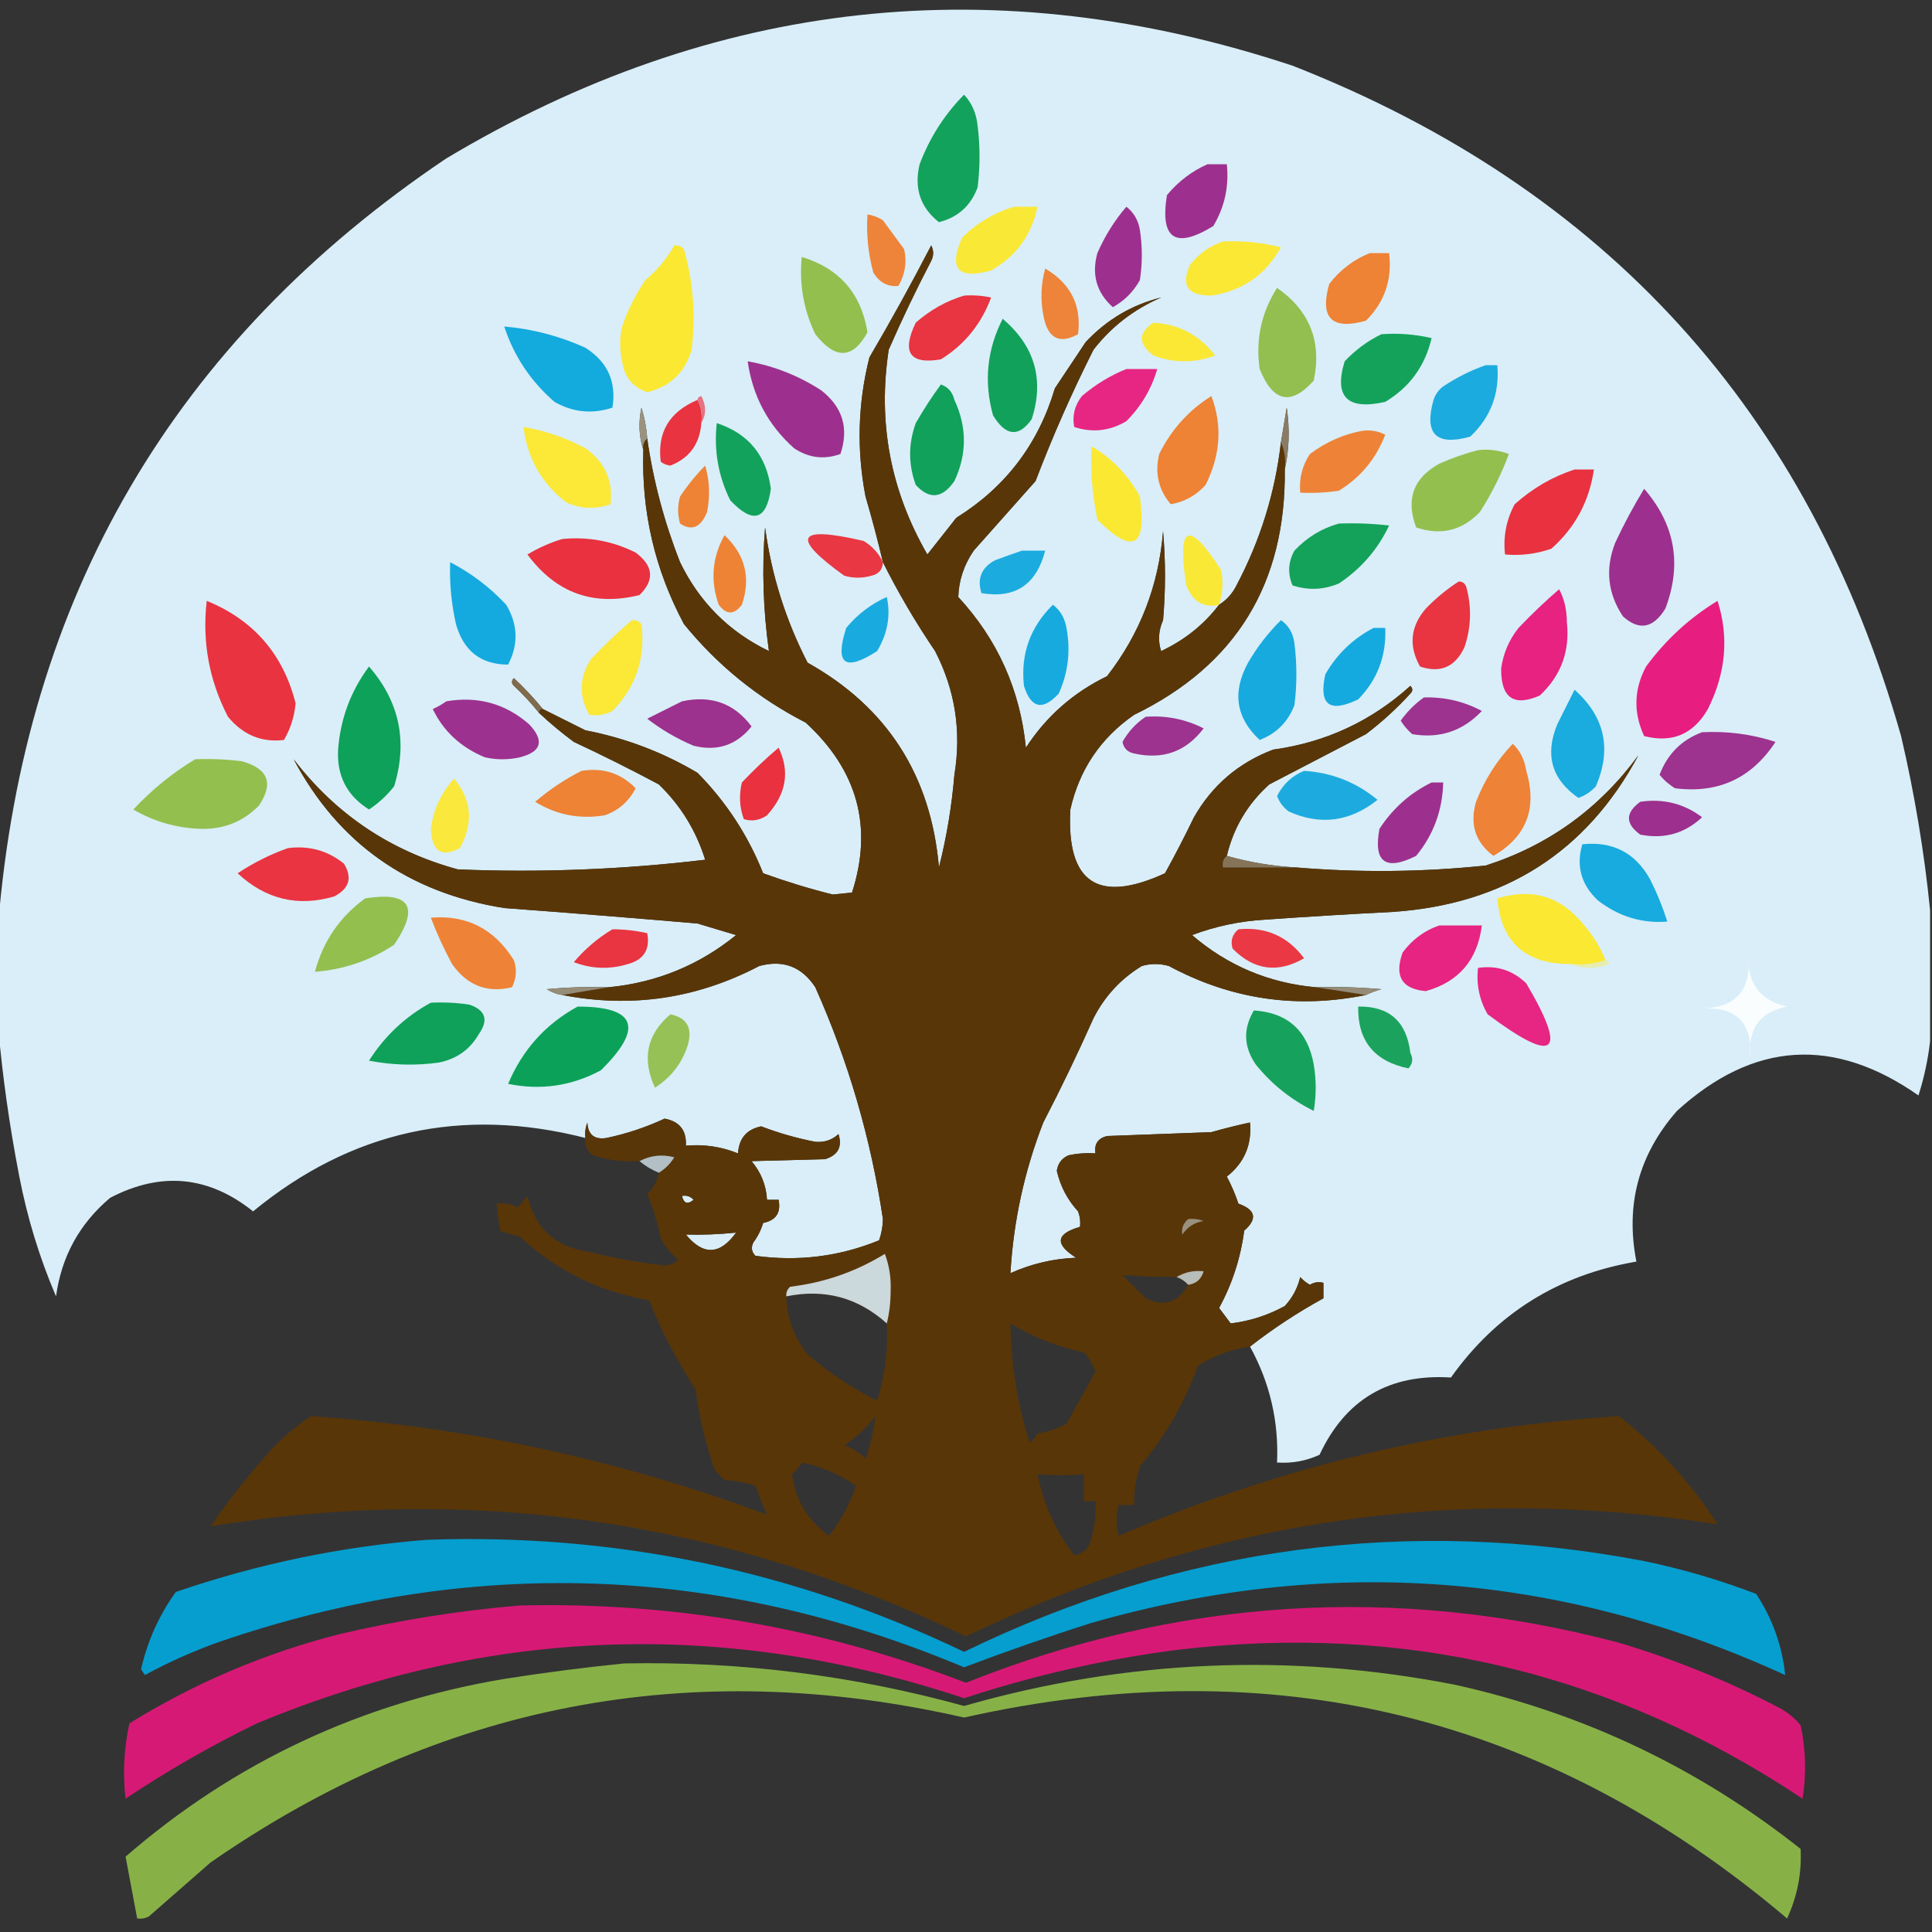 <?xml version="1.0" encoding="UTF-8"?>
<!DOCTYPE svg PUBLIC "-//W3C//DTD SVG 1.1//EN" "http://www.w3.org/Graphics/SVG/1.1/DTD/svg11.dtd">
<svg xmlns="http://www.w3.org/2000/svg" version="1.1" width="500px" height="500px" style="shape-rendering:geometricPrecision; text-rendering:geometricPrecision; image-rendering:optimizeQuality; fill-rule:evenodd; clip-rule:evenodd" xmlns:xlink="http://www.w3.org/1999/xlink">
<rect width="100%" height="100%" fill="#333333" stroke="none"/>
<g><path style="opacity:0.993" fill="#daeff9" d="M 499.5,235.5 C 499.5,246.833 499.5,258.167 499.5,269.5C 498.973,274.172 497.973,278.839 496.5,283.5C 474.592,268.178 453.758,269.511 434,287.5C 424.111,298.78 420.611,311.78 423.5,326.5C 403.278,329.935 387.278,339.935 375.5,356.5C 359.531,355.479 348.197,362.145 341.5,376.5C 338.015,378.094 334.348,378.76 330.5,378.5C 330.963,367.806 328.629,357.806 323.5,348.5C 329.459,343.848 335.792,339.681 342.5,336C 342.5,334.667 342.5,333.333 342.5,332C 341.328,331.647 340.162,331.813 339,332.5C 338.05,331.978 337.216,331.311 336.5,330.5C 335.82,333.36 334.487,335.86 332.5,338C 328.108,340.409 323.442,341.909 318.5,342.5C 317.488,341.128 316.488,339.795 315.5,338.5C 318.892,332.28 321.058,325.614 322,318.5C 325.485,315.433 324.985,313.1 320.5,311.5C 319.695,309.085 318.695,306.751 317.5,304.5C 322.021,300.943 324.021,296.276 323.5,290.5C 320.157,291.224 316.824,292.057 313.5,293C 304.5,293.333 295.5,293.667 286.5,294C 284.137,294.589 283.137,296.089 283.5,298.5C 281.143,298.337 278.81,298.503 276.5,299C 274.777,299.775 273.777,301.108 273.5,303C 274.419,307.005 276.252,310.505 279,313.5C 279.49,314.793 279.657,316.127 279.5,317.5C 273.235,319.313 272.902,321.98 278.5,325.5C 272.56,325.735 266.893,327.069 261.5,329.5C 262.275,316.065 265.108,303.065 270,290.5C 274.622,281.591 278.955,272.591 283,263.5C 285.926,257.788 290.092,253.288 295.5,250C 297.833,249.333 300.167,249.333 302.5,250C 318.608,258.655 335.608,261.155 353.5,257.5C 354.766,256.91 356.099,256.41 357.5,256C 351.843,255.501 346.176,255.334 340.5,255.5C 328.377,254.405 317.71,249.905 308.5,242C 314.607,239.703 320.941,238.37 327.5,238C 338.493,237.223 349.493,236.556 360.5,236C 389.393,234.024 410.559,220.524 424,195.5C 413.881,209.294 400.714,218.794 384.5,224C 368.193,225.697 351.86,225.863 335.5,224.5C 329.265,224.147 323.265,223.147 317.5,221.5C 319.237,214.194 322.904,208.027 328.5,203C 336.833,198.667 345.167,194.333 353.5,190C 357.633,186.869 361.466,183.369 365,179.5C 365.667,178.833 365.667,178.167 365,177.5C 354.913,186.625 343.08,192.125 329.5,194C 320.552,197.386 313.719,203.219 309,211.5C 306.628,216.412 304.128,221.245 301.5,226C 284.146,233.968 275.979,228.468 277,209.5C 279.333,199.173 284.833,191.006 293.5,185C 319.829,172.2 332.829,151.034 332.5,121.5C 333.651,116.35 333.817,111.016 333,105.5C 332.498,108.513 331.998,111.513 331.5,114.5C 329.987,127.551 326.154,139.885 320,151.5C 318.951,153.618 317.451,155.284 315.5,156.5C 311.553,161.662 306.553,165.662 300.5,168.5C 299.644,165.861 299.81,163.194 301,160.5C 301.667,152.833 301.667,145.167 301,137.5C 299.885,151.475 295.052,163.975 286.5,175C 277.766,179.236 270.766,185.403 265.5,193.5C 264.003,178.509 258.169,165.509 248,154.5C 248.134,150.203 249.467,146.203 252,142.5C 257.333,136.5 262.667,130.5 268,124.5C 272.425,112.883 277.425,101.55 283,90.5C 287.643,84.532 293.476,80.032 300.5,77C 292.983,78.851 286.483,82.685 281,88.5C 278.333,92.5 275.667,96.5 273,100.5C 268.71,114.933 260.21,126.099 247.5,134C 245,137.167 242.5,140.333 240,143.5C 230.453,126.984 227.12,109.318 230,90.5C 233.394,82.712 237.061,75.045 241,67.5C 241.667,66.167 241.667,64.833 241,63.5C 235.935,73.296 230.601,82.962 225,92.5C 222.006,104.407 221.672,116.407 224,128.5C 225.66,134.142 227.16,139.809 228.5,145.5C 232.456,153.4 236.956,161.067 242,168.5C 247.185,178.548 248.851,189.215 247,200.5C 246.317,208.64 244.984,216.64 243,224.5C 240.948,200.698 229.615,183.031 209,171.5C 203.314,160.444 199.648,148.778 198,136.5C 197.162,147.131 197.496,157.798 199,168.5C 188.667,163.5 181,155.833 176,145.5C 171.913,135.151 169.08,124.485 167.5,113.5C 167.322,110.784 166.822,108.117 166,105.5C 165.19,109.358 165.357,113.024 166.5,116.5C 165.979,132.436 169.479,147.436 177,161.5C 185.713,172.214 196.213,180.714 208.5,187C 221.97,199.369 225.97,214.036 220.5,231C 218.833,231.167 217.167,231.333 215.5,231.5C 209.456,229.988 203.456,228.155 197.5,226C 193.587,216.17 187.92,207.504 180.5,200C 171.514,194.665 161.847,190.998 151.5,189C 147.78,187.14 144.114,185.307 140.5,183.5C 138.205,180.703 135.705,178.036 133,175.5C 132.333,176.167 132.333,176.833 133,177.5C 135.4,179.729 137.567,182.063 139.5,184.5C 142.31,187.136 145.31,189.636 148.5,192C 155.956,195.481 163.289,199.148 170.5,203C 176.143,208.445 180.143,214.945 182.5,222.5C 161.233,225.038 139.899,225.872 118.5,225C 101.107,220.267 86.94,210.767 76,196.5C 87.558,218.235 105.725,231.069 130.5,235C 147.176,236.239 163.843,237.572 180.5,239C 183.833,240 187.167,241 190.5,242C 180.892,249.801 169.892,254.301 157.5,255.5C 152.156,255.334 146.823,255.501 141.5,256C 142.745,256.791 144.078,257.291 145.5,257.5C 163.316,260.969 180.316,258.469 196.5,250C 202.658,248.328 207.491,250.162 211,255.5C 219.564,274.695 225.398,294.695 228.5,315.5C 228.46,317.429 228.127,319.262 227.5,321C 217.238,325.192 206.572,326.526 195.5,325C 194.483,323.951 194.316,322.784 195,321.5C 196.115,320 196.948,318.333 197.5,316.5C 200.824,315.841 202.157,313.841 201.5,310.5C 200.5,310.5 199.5,310.5 198.5,310.5C 198.285,306.734 196.951,303.4 194.5,300.5C 200.772,300.348 207.105,300.181 213.5,300C 216.875,298.971 218.042,296.804 217,293.5C 215.352,295.028 213.352,295.695 211,295.5C 206.234,294.579 201.567,293.246 197,291.5C 193.237,292.267 191.237,294.6 191,298.5C 186.706,296.752 182.206,296.085 177.5,296.5C 177.715,292.549 175.882,290.216 172,289.5C 167.192,291.737 162.192,293.404 157,294.5C 153.846,295.012 152.18,293.679 152,290.5C 151.51,291.793 151.343,293.127 151.5,294.5C 119.524,286.33 90.858,292.663 65.5,313.5C 53.975,304.295 41.642,303.128 28.5,310C 20.578,316.674 15.912,325.174 14.5,335.5C 10.242,325.554 7.075,315.221 5,304.5C 2.462,291.449 0.628,278.449 -0.5,265.5C -0.5,256.833 -0.5,248.167 -0.5,239.5C 6.389,154.528 45.056,88.362 115.5,41C 184.768,-0.413 257.768,-8.413 334.5,17C 415.665,48.831 468.165,106.665 492,190.5C 495.494,205.481 497.994,220.481 499.5,235.5 Z M 176.5,309.5 C 177.675,309.281 178.675,309.614 179.5,310.5C 177.948,311.798 176.948,311.465 176.5,309.5 Z M 177.5,319.5 C 181.673,319.623 186.006,319.457 190.5,319C 186.331,324.805 181.997,324.972 177.5,319.5 Z"/></g>
<g><path style="opacity:1" fill="#13a25b" d="M 249.5,24.5 C 251.511,26.667 252.678,29.334 253,32.5C 253.667,37.833 253.667,43.167 253,48.5C 251.25,53.249 247.917,56.249 243,57.5C 238.18,53.707 236.513,48.707 238,42.5C 240.584,35.657 244.417,29.657 249.5,24.5 Z"/></g>
<g><path style="opacity:1" fill="#9d308e" d="M 312.5,42.5 C 314.167,42.5 315.833,42.5 317.5,42.5C 318.105,48.233 316.938,53.566 314,58.5C 304.174,64.532 300.174,61.865 302,50.5C 304.94,46.963 308.44,44.297 312.5,42.5 Z"/></g>
<g><path style="opacity:1" fill="#fae836" d="M 262.5,53.5 C 264.5,53.5 266.5,53.5 268.5,53.5C 266.974,60.851 262.974,66.351 256.5,70C 247.901,72.404 245.401,69.571 249,61.5C 252.897,57.641 257.397,54.975 262.5,53.5 Z"/></g>
<g><path style="opacity:1" fill="#9d308e" d="M 291.5,53.5 C 293.41,54.975 294.576,56.975 295,59.5C 295.667,63.833 295.667,68.167 295,72.5C 293.333,75.5 291,77.833 288,79.5C 283.793,75.732 282.46,71.066 284,65.5C 285.933,61.083 288.433,57.083 291.5,53.5 Z"/></g>
<g><path style="opacity:1" fill="#ee8439" d="M 224.5,55.5 C 225.922,55.709 227.255,56.209 228.5,57C 230.333,59.5 232.167,62 234,64.5C 234.744,67.871 234.244,71.037 232.5,74C 229.72,74.269 227.554,73.103 226,70.5C 224.675,65.599 224.175,60.599 224.5,55.5 Z"/></g>
<g><path style="opacity:1" fill="#fbe834" d="M 316.5,62.5 C 321.58,62.25 326.58,62.75 331.5,64C 327.536,71.135 321.536,75.302 313.5,76.5C 307.352,76.507 305.519,73.841 308,68.5C 310.322,65.605 313.155,63.605 316.5,62.5 Z"/></g>
<g><path style="opacity:1" fill="#fbe833" d="M 174.5,63.5 C 175.496,63.414 176.329,63.748 177,64.5C 179.413,73.007 180.08,81.674 179,90.5C 177.266,96.401 173.433,100.068 167.5,101.5C 163.727,100.219 161.56,97.553 161,93.5C 160.333,90.5 160.333,87.5 161,84.5C 162.473,80.221 164.473,76.221 167,72.5C 170.088,69.919 172.588,66.919 174.5,63.5 Z"/></g>
<g><path style="opacity:1" fill="#ee8235" d="M 354.5,65.5 C 356.167,65.5 357.833,65.5 359.5,65.5C 360.326,72.386 358.326,78.22 353.5,83C 344.659,85.48 341.493,82.313 344,73.5C 346.806,69.853 350.306,67.186 354.5,65.5 Z"/></g>
<g><path style="opacity:1" fill="#92bf4e" d="M 207.5,66.5 C 217.229,69.457 222.895,75.957 224.5,86C 220.716,92.945 216.216,93.112 211,86.5C 207.972,80.193 206.805,73.526 207.5,66.5 Z"/></g>
<g><path style="opacity:1" fill="#ee8439" d="M 270.5,69.5 C 277.111,73.388 279.944,79.054 279,86.5C 274.064,89.193 271.064,87.527 270,81.5C 269.238,77.413 269.404,73.413 270.5,69.5 Z"/></g>
<g><path style="opacity:1" fill="#93bf50" d="M 330.5,74.5 C 338.953,80.406 342.12,88.406 340,98.5C 334.111,105.079 329.445,104.079 326,95.5C 324.91,87.938 326.41,80.938 330.5,74.5 Z"/></g>
<g><path style="opacity:0.978" fill="#5a3608" d="M 315.5,156.5 C 317.451,155.284 318.951,153.618 320,151.5C 326.154,139.885 329.987,127.551 331.5,114.5C 332.468,116.607 332.802,118.941 332.5,121.5C 332.829,151.034 319.829,172.2 293.5,185C 284.833,191.006 279.333,199.173 277,209.5C 275.979,228.468 284.146,233.968 301.5,226C 304.128,221.245 306.628,216.412 309,211.5C 313.719,203.219 320.552,197.386 329.5,194C 343.08,192.125 354.913,186.625 365,177.5C 365.667,178.167 365.667,178.833 365,179.5C 361.466,183.369 357.633,186.869 353.5,190C 345.167,194.333 336.833,198.667 328.5,203C 322.904,208.027 319.237,214.194 317.5,221.5C 316.596,222.209 316.263,223.209 316.5,224.5C 322.833,224.5 329.167,224.5 335.5,224.5C 351.86,225.863 368.193,225.697 384.5,224C 400.714,218.794 413.881,209.294 424,195.5C 410.559,220.524 389.393,234.024 360.5,236C 349.493,236.556 338.493,237.223 327.5,238C 320.941,238.37 314.607,239.703 308.5,242C 317.71,249.905 328.377,254.405 340.5,255.5C 344.833,256.167 349.167,256.833 353.5,257.5C 335.608,261.155 318.608,258.655 302.5,250C 300.167,249.333 297.833,249.333 295.5,250C 290.092,253.288 285.926,257.788 283,263.5C 278.955,272.591 274.622,281.591 270,290.5C 265.108,303.065 262.275,316.065 261.5,329.5C 260.198,334.644 261.865,338.144 266.5,340C 274.701,342.214 283.034,342.88 291.5,342C 289.759,340.38 287.925,338.88 286,337.5C 283.697,333.194 281.197,329.194 278.5,325.5C 272.902,321.98 273.235,319.313 279.5,317.5C 279.657,316.127 279.49,314.793 279,313.5C 276.252,310.505 274.419,307.005 273.5,303C 273.777,301.108 274.777,299.775 276.5,299C 278.81,298.503 281.143,298.337 283.5,298.5C 283.137,296.089 284.137,294.589 286.5,294C 295.5,293.667 304.5,293.333 313.5,293C 316.824,292.057 320.157,291.224 323.5,290.5C 324.021,296.276 322.021,300.943 317.5,304.5C 318.695,306.751 319.695,309.085 320.5,311.5C 324.985,313.1 325.485,315.433 322,318.5C 321.058,325.614 318.892,332.28 315.5,338.5C 312.953,339.934 310.619,341.6 308.5,343.5C 311.902,343.658 315.236,343.324 318.5,342.5C 323.442,341.909 328.108,340.409 332.5,338C 334.487,335.86 335.82,333.36 336.5,330.5C 337.216,331.311 338.05,331.978 339,332.5C 340.162,331.813 341.328,331.647 342.5,332C 342.5,333.333 342.5,334.667 342.5,336C 335.792,339.681 329.459,343.848 323.5,348.5C 318.591,349.181 314.091,350.848 310,353.5C 306.529,363.115 301.529,371.782 295,379.5C 293.957,382.757 293.457,386.09 293.5,389.5C 292.167,389.5 290.833,389.5 289.5,389.5C 288.795,392.244 288.795,394.911 289.5,397.5C 330.868,379.7 374.034,369.367 419,366.5C 429.091,374.423 437.591,383.756 444.5,394.5C 376.7,383.877 311.866,393.543 250,423.5C 187.811,393.473 122.644,383.973 54.5,395C 58.971,388.561 63.805,382.395 69,376.5C 72.39,372.607 76.223,369.273 80.5,366.5C 121.166,369.332 160.499,377.832 198.5,392C 197.407,389.557 196.407,387.057 195.5,384.5C 192.893,383.682 190.226,383.182 187.5,383C 186.667,382.167 185.833,381.333 185,380.5C 182.597,373.691 180.931,366.691 180,359.5C 175.205,352.243 171.205,344.576 168,336.5C 155.159,334.329 143.992,328.829 134.5,320C 132.782,319.654 131.115,319.154 129.5,318.5C 129.106,316.47 128.773,314.137 128.5,311.5C 130.467,311.261 132.301,311.594 134,312.5C 134.833,311.5 135.667,310.5 136.5,309.5C 138.448,317.943 143.781,322.777 152.5,324C 158.919,325.615 165.419,326.782 172,327.5C 173.404,327.491 174.57,326.991 175.5,326C 173.622,324.457 172.122,322.624 171,320.5C 170.201,316.496 169.035,312.663 167.5,309C 169.112,307.518 170.112,305.685 170.5,303.5C 172.145,302.521 173.479,301.188 174.5,299.5C 171.342,298.667 168.342,299.001 165.5,300.5C 161.395,300.766 157.395,300.266 153.5,299C 151.963,297.89 151.297,296.39 151.5,294.5C 151.343,293.127 151.51,291.793 152,290.5C 152.18,293.679 153.846,295.012 157,294.5C 162.192,293.404 167.192,291.737 172,289.5C 175.882,290.216 177.715,292.549 177.5,296.5C 182.206,296.085 186.706,296.752 191,298.5C 191.237,294.6 193.237,292.267 197,291.5C 201.567,293.246 206.234,294.579 211,295.5C 213.352,295.695 215.352,295.028 217,293.5C 218.042,296.804 216.875,298.971 213.5,300C 207.105,300.181 200.772,300.348 194.5,300.5C 196.951,303.4 198.285,306.734 198.5,310.5C 199.5,310.5 200.5,310.5 201.5,310.5C 202.157,313.841 200.824,315.841 197.5,316.5C 196.948,318.333 196.115,320 195,321.5C 194.316,322.784 194.483,323.951 195.5,325C 206.572,326.526 217.238,325.192 227.5,321C 228.127,319.262 228.46,317.429 228.5,315.5C 225.398,294.695 219.564,274.695 211,255.5C 207.491,250.162 202.658,248.328 196.5,250C 180.316,258.469 163.316,260.969 145.5,257.5C 149.5,256.833 153.5,256.167 157.5,255.5C 169.892,254.301 180.892,249.801 190.5,242C 187.167,241 183.833,240 180.5,239C 163.843,237.572 147.176,236.239 130.5,235C 105.725,231.069 87.558,218.235 76,196.5C 86.94,210.767 101.107,220.267 118.5,225C 139.899,225.872 161.233,225.038 182.5,222.5C 180.143,214.945 176.143,208.445 170.5,203C 163.289,199.148 155.956,195.481 148.5,192C 145.31,189.636 142.31,187.136 139.5,184.5C 139.5,183.833 139.833,183.5 140.5,183.5C 144.114,185.307 147.78,187.14 151.5,189C 161.847,190.998 171.514,194.665 180.5,200C 187.92,207.504 193.587,216.17 197.5,226C 203.456,228.155 209.456,229.988 215.5,231.5C 217.167,231.333 218.833,231.167 220.5,231C 225.97,214.036 221.97,199.369 208.5,187C 196.213,180.714 185.713,172.214 177,161.5C 169.479,147.436 165.979,132.436 166.5,116.5C 166.263,115.209 166.596,114.209 167.5,113.5C 169.08,124.485 171.913,135.151 176,145.5C 181,155.833 188.667,163.5 199,168.5C 197.496,157.798 197.162,147.131 198,136.5C 199.648,148.778 203.314,160.444 209,171.5C 229.615,183.031 240.948,200.698 243,224.5C 244.984,216.64 246.317,208.64 247,200.5C 248.851,189.215 247.185,178.548 242,168.5C 236.956,161.067 232.456,153.4 228.5,145.5C 227.16,139.809 225.66,134.142 224,128.5C 221.672,116.407 222.006,104.407 225,92.5C 230.601,82.962 235.935,73.296 241,63.5C 241.667,64.833 241.667,66.167 241,67.5C 237.061,75.045 233.394,82.712 230,90.5C 227.12,109.318 230.453,126.984 240,143.5C 242.5,140.333 245,137.167 247.5,134C 260.21,126.099 268.71,114.933 273,100.5C 275.667,96.5 278.333,92.5 281,88.5C 286.483,82.685 292.983,78.851 300.5,77C 293.476,80.032 287.643,84.532 283,90.5C 277.425,101.55 272.425,112.883 268,124.5C 262.667,130.5 257.333,136.5 252,142.5C 249.467,146.203 248.134,150.203 248,154.5C 258.169,165.509 264.003,178.509 265.5,193.5C 270.766,185.403 277.766,179.236 286.5,175C 295.052,163.975 299.885,151.475 301,137.5C 301.667,145.167 301.667,152.833 301,160.5C 299.81,163.194 299.644,165.861 300.5,168.5C 306.553,165.662 311.553,161.662 315.5,156.5 Z M 176.5,309.5 C 176.948,311.465 177.948,311.798 179.5,310.5C 178.675,309.614 177.675,309.281 176.5,309.5 Z M 177.5,319.5 C 181.997,324.972 186.331,324.805 190.5,319C 186.006,319.457 181.673,319.623 177.5,319.5 Z M 278.5,325.5 C 281.197,329.194 283.697,333.194 286,337.5C 287.925,338.88 289.759,340.38 291.5,342C 283.034,342.88 274.701,342.214 266.5,340C 261.865,338.144 260.198,334.644 261.5,329.5C 266.893,327.069 272.56,325.735 278.5,325.5 Z M 304.5,330.5 C 305.71,330.932 306.71,331.599 307.5,332.5C 304.908,337.133 301.241,338.299 296.5,336C 294.5,334 292.5,332 290.5,330C 295.107,330.31 299.773,330.476 304.5,330.5 Z M 229.5,342.5 C 229.873,349.402 229.039,356.069 227,362.5C 220.484,359.244 214.484,355.244 209,350.5C 205.482,346.114 203.649,341.114 203.5,335.5C 213.375,333.468 222.042,335.802 229.5,342.5 Z M 315.5,338.5 C 316.488,339.795 317.488,341.128 318.5,342.5C 315.236,343.324 311.902,343.658 308.5,343.5C 310.619,341.6 312.953,339.934 315.5,338.5 Z M 261.5,342.5 C 267.361,346.055 273.694,348.555 280.5,350C 281.87,351.441 282.87,353.108 283.5,355C 281,359.5 278.5,364 276,368.5C 273.649,369.714 271.149,370.548 268.5,371C 267.953,371.925 267.287,372.758 266.5,373.5C 263.308,363.455 261.641,353.122 261.5,342.5 Z M 226.5,366.5 C 226.143,370.263 225.31,373.93 224,377.5C 222.421,375.959 220.587,374.792 218.5,374C 221.692,371.972 224.359,369.472 226.5,366.5 Z M 207.5,378.5 C 212.659,379.546 217.326,381.546 221.5,384.5C 219.944,389.28 217.611,393.613 214.5,397.5C 208.971,393.424 205.804,388.091 205,381.5C 206.045,380.627 206.878,379.627 207.5,378.5 Z M 268.5,381.5 C 272.378,381.864 276.378,381.864 280.5,381.5C 280.5,383.833 280.5,386.167 280.5,388.5C 281.5,388.5 282.5,388.5 283.5,388.5C 283.737,392.273 283.237,395.94 282,399.5C 281.225,401.223 279.892,402.223 278,402.5C 273.219,396.269 270.052,389.269 268.5,381.5 Z"/></g>
<g><path style="opacity:1" fill="#e93441" d="M 249.5,76.5 C 251.857,76.337 254.19,76.503 256.5,77C 253.938,83.883 249.605,89.216 243.5,93C 235.438,94.373 233.272,91.206 237,83.5C 240.739,80.219 244.905,77.885 249.5,76.5 Z"/></g>
<g><path style="opacity:1" fill="#12a15a" d="M 259.5,82.5 C 267.812,89.592 270.312,98.259 267,108.5C 263.627,113.239 260.294,112.905 257,107.5C 254.584,98.829 255.417,90.495 259.5,82.5 Z"/></g>
<g><path style="opacity:1" fill="#fae835" d="M 298.5,83.5 C 305.067,83.876 310.4,86.71 314.5,92C 309.167,94 303.833,94 298.5,92C 294.514,88.984 294.514,86.151 298.5,83.5 Z"/></g>
<g><path style="opacity:1" fill="#13aade" d="M 130.5,84.5 C 137.811,85.129 144.811,86.963 151.5,90C 157.238,93.642 159.571,98.809 158.5,105.5C 153.261,107.22 148.261,106.72 143.5,104C 137.35,98.688 133.016,92.188 130.5,84.5 Z"/></g>
<g><path style="opacity:1" fill="#14a25b" d="M 357.5,86.5 C 361.884,86.174 366.217,86.508 370.5,87.5C 368.81,94.725 364.81,100.225 358.5,104C 348.674,106.232 345.174,102.732 348,93.5C 350.825,90.524 353.992,88.191 357.5,86.5 Z"/></g>
<g><path style="opacity:1" fill="#9d308e" d="M 193.5,93.5 C 200.335,94.723 206.668,97.223 212.5,101C 218.08,105.324 219.746,110.824 217.5,117.5C 213.269,119.015 209.269,118.515 205.5,116C 198.771,110 194.771,102.5 193.5,93.5 Z"/></g>
<g><path style="opacity:1" fill="#e72683" d="M 291.5,95.5 C 294.167,95.5 296.833,95.5 299.5,95.5C 298.008,100.643 295.342,105.143 291.5,109C 287.193,111.553 282.693,112.053 278,110.5C 277.448,107.581 278.115,104.914 280,102.5C 283.514,99.5 287.347,97.167 291.5,95.5 Z"/></g>
<g><path style="opacity:1" fill="#1cabdf" d="M 384.5,94.5 C 385.5,94.5 386.5,94.5 387.5,94.5C 388.129,101.838 385.796,108.004 380.5,113C 371.659,115.48 368.493,112.313 371,103.5C 371.465,102.069 372.299,100.903 373.5,100C 377.017,97.674 380.683,95.841 384.5,94.5 Z"/></g>
<g><path style="opacity:1" fill="#11a15a" d="M 243.5,99.5 C 245.335,100.122 246.502,101.456 247,103.5C 250.272,110.527 250.272,117.527 247,124.5C 243.868,129.018 240.535,129.351 237,125.5C 235.056,120.193 235.056,114.86 237,109.5C 238.996,106.014 241.163,102.681 243.5,99.5 Z"/></g>
<g><path style="opacity:1" fill="#ee8235" d="M 313.5,102.5 C 316.378,110.123 315.878,117.79 312,125.5C 309.597,128.202 306.597,129.869 303,130.5C 299.816,126.772 298.816,122.439 300,117.5C 303.142,111.17 307.642,106.17 313.5,102.5 Z"/></g>
<g><path style="opacity:1" fill="#e93340" d="M 180.5,103.5 C 181.461,105.265 181.795,107.265 181.5,109.5C 181.108,114.883 178.442,118.549 173.5,120.5C 172.558,120.392 171.725,120.059 171,119.5C 170.051,111.906 173.218,106.572 180.5,103.5 Z"/></g>
<g><path style="opacity:1" fill="#e57480" d="M 180.5,103.5 C 180.56,102.957 180.893,102.624 181.5,102.5C 182.797,104.973 182.797,107.307 181.5,109.5C 181.795,107.265 181.461,105.265 180.5,103.5 Z"/></g>
<g><path style="opacity:1" fill="#9a927f" d="M 167.5,113.5 C 166.596,114.209 166.263,115.209 166.5,116.5C 165.357,113.024 165.19,109.358 166,105.5C 166.822,108.117 167.322,110.784 167.5,113.5 Z"/></g>
<g><path style="opacity:1" fill="#8a7b62" d="M 332.5,121.5 C 332.802,118.941 332.468,116.607 331.5,114.5C 331.998,111.513 332.498,108.513 333,105.5C 333.817,111.016 333.651,116.35 332.5,121.5 Z"/></g>
<g><path style="opacity:1" fill="#13a25b" d="M 185.5,109.5 C 193.695,112.205 198.362,117.872 199.5,126.5C 198.355,134.666 194.855,135.666 189,129.5C 185.885,123.216 184.718,116.549 185.5,109.5 Z"/></g>
<g><path style="opacity:1" fill="#fbe837" d="M 135.5,110.5 C 141.105,111.466 146.439,113.299 151.5,116C 156.559,119.612 158.726,124.446 158,130.5C 154.127,131.886 150.294,131.72 146.5,130C 140.103,125.04 136.437,118.54 135.5,110.5 Z"/></g>
<g><path style="opacity:1" fill="#ee8338" d="M 352.5,111.5 C 354.604,111.201 356.604,111.534 358.5,112.5C 356.138,118.695 352.138,123.528 346.5,127C 343.183,127.498 339.85,127.665 336.5,127.5C 336.16,123.869 336.994,120.536 339,117.5C 343.12,114.414 347.62,112.414 352.5,111.5 Z"/></g>
<g><path style="opacity:1" fill="#fbe833" d="M 282.5,115.5 C 287.837,118.671 292.003,123.004 295,128.5C 296.859,141.679 293.193,143.679 284,134.5C 282.683,128.243 282.183,121.909 282.5,115.5 Z"/></g>
<g><path style="opacity:1" fill="#93bf4e" d="M 382.5,116.5 C 385.247,116.187 387.914,116.52 390.5,117.5C 388.527,122.779 386.027,127.779 383,132.5C 378.376,137.331 372.876,138.665 366.5,136.5C 363.766,129.19 365.766,123.69 372.5,120C 375.85,118.514 379.184,117.347 382.5,116.5 Z"/></g>
<g><path style="opacity:1" fill="#ee8336" d="M 182.5,120.5 C 183.645,124.311 183.812,128.311 183,132.5C 181.376,136.512 179.042,137.512 176,135.5C 175.333,133.167 175.333,130.833 176,128.5C 177.946,125.58 180.113,122.913 182.5,120.5 Z"/></g>
<g><path style="opacity:1" fill="#e9313f" d="M 407.5,121.5 C 409.167,121.5 410.833,121.5 412.5,121.5C 411.324,129.685 407.658,136.519 401.5,142C 397.637,143.354 393.637,143.854 389.5,143.5C 388.993,138.879 389.826,134.546 392,130.5C 396.6,126.374 401.766,123.374 407.5,121.5 Z"/></g>
<g><path style="opacity:1" fill="#9d308e" d="M 425.5,126.5 C 433.508,135.705 435.342,146.038 431,157.5C 427.851,162.629 424.185,163.296 420,159.5C 416.056,153.548 415.389,147.215 418,140.5C 420.258,135.647 422.758,130.981 425.5,126.5 Z"/></g>
<g><path style="opacity:1" fill="#14a25b" d="M 346.5,135.5 C 350.846,135.334 355.179,135.501 359.5,136C 356.564,142.202 352.231,147.202 346.5,151C 342.54,152.663 338.54,152.83 334.5,151.5C 333.201,148.423 333.368,145.423 335,142.5C 338.257,139.048 342.09,136.715 346.5,135.5 Z"/></g>
<g><path style="opacity:1" fill="#e93743" d="M 228.5,145.5 C 228.426,147.411 227.426,148.578 225.5,149C 223.167,149.667 220.833,149.667 218.5,149C 204.508,138.945 206.175,135.945 223.5,140C 225.749,141.352 227.416,143.185 228.5,145.5 Z"/></g>
<g><path style="opacity:1" fill="#fae837" d="M 315.5,156.5 C 311.49,157.402 308.656,155.735 307,151.5C 304.566,135.739 307.566,134.406 316,147.5C 316.634,150.555 316.468,153.555 315.5,156.5 Z"/></g>
<g><path style="opacity:1" fill="#e9313f" d="M 145.5,139.5 C 152.196,138.849 158.529,140.015 164.5,143C 169.13,146.451 169.463,150.117 165.5,154C 153.549,156.96 143.882,153.46 136.5,143.5C 139.412,141.76 142.412,140.427 145.5,139.5 Z"/></g>
<g><path style="opacity:1" fill="#ee8336" d="M 187.5,138.5 C 192.866,143.557 194.366,149.557 192,156.5C 190,159.167 188,159.167 186,156.5C 183.789,150.276 184.289,144.276 187.5,138.5 Z"/></g>
<g><path style="opacity:1" fill="#1cabdf" d="M 264.5,142.5 C 266.5,142.5 268.5,142.5 270.5,142.5C 268.221,151.313 262.721,154.98 254,153.5C 252.824,149.74 253.99,146.907 257.5,145C 259.927,144.098 262.26,143.264 264.5,142.5 Z"/></g>
<g><path style="opacity:1" fill="#14aadf" d="M 116.5,145.5 C 121.932,148.308 126.765,151.974 131,156.5C 134.053,161.616 134.22,166.783 131.5,172C 124.468,171.988 119.968,168.488 118,161.5C 116.809,156.233 116.309,150.899 116.5,145.5 Z"/></g>
<g><path style="opacity:1" fill="#e93441" d="M 377.5,150.5 C 378.497,150.47 379.164,150.97 379.5,152C 380.905,157.217 380.738,162.384 379,167.5C 376.609,172.614 372.776,174.281 367.5,172.5C 364.508,167.128 365.008,162.128 369,157.5C 371.628,154.79 374.461,152.456 377.5,150.5 Z"/></g>
<g><path style="opacity:1" fill="#e72281" d="M 403.5,152.5 C 404.814,154.915 405.481,157.748 405.5,161C 406.321,168.539 403.988,174.873 398.5,180C 391.762,182.958 388.429,180.625 388.5,173C 389.047,169.075 390.547,165.575 393,162.5C 396.396,158.935 399.896,155.602 403.5,152.5 Z"/></g>
<g><path style="opacity:1" fill="#ea3340" d="M 53.5,155.5 C 65.608,160.444 73.275,169.277 76.5,182C 76.204,185.387 75.204,188.554 73.5,191.5C 67.716,192.203 62.883,190.203 59,185.5C 54.117,176.083 52.284,166.083 53.5,155.5 Z"/></g>
<g><path style="opacity:1" fill="#19abdf" d="M 229.5,154.5 C 230.549,159.282 229.715,163.949 227,168.5C 218.634,173.904 215.967,171.904 219,162.5C 221.94,158.963 225.44,156.297 229.5,154.5 Z"/></g>
<g><path style="opacity:1" fill="#e71e80" d="M 444.5,155.5 C 447.491,164.863 446.658,174.196 442,183.5C 438.263,190.023 432.763,192.356 425.5,190.5C 422.679,184.394 422.845,178.394 426,172.5C 431.111,165.55 437.278,159.883 444.5,155.5 Z"/></g>
<g><path style="opacity:1" fill="#17aadf" d="M 272.5,156.5 C 274.41,157.975 275.576,159.975 276,162.5C 277.11,168.426 276.444,174.092 274,179.5C 269.824,183.996 266.824,183.329 265,177.5C 264.097,169.302 266.597,162.302 272.5,156.5 Z"/></g>
<g><path style="opacity:1" fill="#fbe837" d="M 163.5,160.5 C 164.496,160.414 165.329,160.748 166,161.5C 167.104,170.271 164.604,177.771 158.5,184C 156.553,184.991 154.553,185.325 152.5,185C 149.724,180.085 149.891,175.252 153,170.5C 156.396,166.935 159.896,163.602 163.5,160.5 Z"/></g>
<g><path style="opacity:1" fill="#17aadf" d="M 331.5,160.5 C 333.48,161.848 334.647,163.848 335,166.5C 335.667,171.833 335.667,177.167 335,182.5C 333.32,186.846 330.32,189.846 326,191.5C 319.839,185.764 318.839,179.097 323,171.5C 325.358,167.442 328.192,163.775 331.5,160.5 Z"/></g>
<g><path style="opacity:1" fill="#15aadf" d="M 355.5,162.5 C 356.5,162.5 357.5,162.5 358.5,162.5C 358.817,169.721 356.484,175.887 351.5,181C 344.063,184.591 341.229,182.424 343,174.5C 346.018,169.252 350.185,165.252 355.5,162.5 Z"/></g>
<g><path style="opacity:1" fill="#0ea159" d="M 95.5,172.5 C 103.39,181.564 105.557,191.897 102,203.5C 100.16,205.84 97.993,207.84 95.5,209.5C 89.798,205.93 87.131,200.763 87.5,194C 88.098,186.035 90.765,178.869 95.5,172.5 Z"/></g>
<g><path style="opacity:1" fill="#816b4d" d="M 140.5,183.5 C 139.833,183.5 139.5,183.833 139.5,184.5C 137.567,182.063 135.4,179.729 133,177.5C 132.333,176.833 132.333,176.167 133,175.5C 135.705,178.036 138.205,180.703 140.5,183.5 Z"/></g>
<g><path style="opacity:1" fill="#1aabdf" d="M 407.5,178.5 C 415.342,185.516 417.176,193.849 413,203.5C 411.758,204.872 410.258,205.872 408.5,206.5C 401.595,201.734 399.761,195.401 403,187.5C 404.513,184.473 406.013,181.473 407.5,178.5 Z"/></g>
<g><path style="opacity:1" fill="#9d318e" d="M 176.5,181.5 C 184.051,179.863 190.051,182.03 194.5,188C 190.61,192.852 185.61,194.519 179.5,193C 175.172,191.171 171.172,188.838 167.5,186C 170.592,184.454 173.592,182.954 176.5,181.5 Z"/></g>
<g><path style="opacity:1" fill="#9d328f" d="M 368.5,180.5 C 373.849,180.342 378.849,181.509 383.5,184C 378.573,189.198 372.573,191.198 365.5,190C 364.313,188.981 363.313,187.814 362.5,186.5C 364.215,184.118 366.215,182.118 368.5,180.5 Z"/></g>
<g><path style="opacity:1" fill="#9d318f" d="M 115.5,181.5 C 123.699,180.1 130.865,182.1 137,187.5C 140.957,191.751 140.124,194.585 134.5,196C 131.5,196.667 128.5,196.667 125.5,196C 119.252,193.409 114.752,189.243 112,183.5C 113.302,182.915 114.469,182.249 115.5,181.5 Z"/></g>
<g><path style="opacity:1" fill="#9d328f" d="M 296.5,185.5 C 301.783,185.118 306.783,186.118 311.5,188.5C 306.967,194.513 300.967,196.679 293.5,195C 291.82,194.653 290.82,193.653 290.5,192C 292.014,189.322 294.014,187.155 296.5,185.5 Z"/></g>
<g><path style="opacity:1" fill="#9d328f" d="M 440.5,189.5 C 446.994,189.166 453.327,189.999 459.5,192C 453.319,201.424 444.652,205.424 433.5,204C 431.939,203.059 430.605,201.892 429.5,200.5C 431.55,195.116 435.217,191.45 440.5,189.5 Z"/></g>
<g><path style="opacity:1" fill="#e9313f" d="M 201.5,193.5 C 204.485,199.68 203.485,205.514 198.5,211C 196.635,212.301 194.635,212.635 192.5,212C 191.383,208.927 191.216,205.76 192,202.5C 195.062,199.268 198.229,196.268 201.5,193.5 Z"/></g>
<g><path style="opacity:1" fill="#ee8236" d="M 391.5,192.5 C 393.397,194.269 394.564,196.602 395,199.5C 397.89,209.214 395.057,216.547 386.5,221.5C 381.812,217.978 380.312,213.311 382,207.5C 384.206,201.814 387.372,196.814 391.5,192.5 Z"/></g>
<g><path style="opacity:1" fill="#93bf4f" d="M 50.5,196.5 C 54.514,196.334 58.514,196.501 62.5,197C 69.415,198.872 70.915,202.706 67,208.5C 62.92,212.641 57.92,214.641 52,214.5C 45.735,214.309 39.901,212.642 34.5,209.5C 39.273,204.386 44.606,200.052 50.5,196.5 Z"/></g>
<g><path style="opacity:1" fill="#ee8235" d="M 150.5,199.5 C 156.021,198.594 160.688,200.094 164.5,204C 162.749,207.42 160.082,209.754 156.5,211C 150.015,212.069 144.015,210.903 138.5,207.5C 142.255,204.302 146.255,201.635 150.5,199.5 Z"/></g>
<g><path style="opacity:1" fill="#1dabdf" d="M 337.5,199.5 C 344.66,199.941 350.993,202.441 356.5,207C 349.358,212.684 341.691,213.684 333.5,210C 332.101,208.938 331.101,207.605 330.5,206C 332.089,202.906 334.422,200.74 337.5,199.5 Z"/></g>
<g><path style="opacity:1" fill="#fae83c" d="M 117.5,201.5 C 122.093,206.96 122.593,212.96 119,219.5C 114.277,222.009 111.777,220.343 111.5,214.5C 112.168,209.5 114.168,205.167 117.5,201.5 Z"/></g>
<g><path style="opacity:1" fill="#9d308e" d="M 370.5,202.5 C 371.5,202.5 372.5,202.5 373.5,202.5C 373.324,209.702 370.99,216.035 366.5,221.5C 358.559,225.475 355.392,223.142 357,214.5C 360.454,209.206 364.954,205.206 370.5,202.5 Z"/></g>
<g><path style="opacity:1" fill="#9d2f8e" d="M 424.5,207.5 C 430.445,206.62 435.779,207.954 440.5,211.5C 435.997,215.721 430.664,217.221 424.5,216C 420.605,213.178 420.605,210.345 424.5,207.5 Z"/></g>
<g><path style="opacity:1" fill="#17abdf" d="M 409.5,218.5 C 417.349,217.674 423.183,220.674 427,227.5C 428.793,231.046 430.293,234.713 431.5,238.5C 424.91,239.029 418.91,237.196 413.5,233C 409.194,228.923 407.86,224.09 409.5,218.5 Z"/></g>
<g><path style="opacity:1" fill="#ea3441" d="M 74.5,219.5 C 79.951,218.779 84.785,220.112 89,223.5C 91.241,227.119 90.408,229.952 86.5,232C 77.075,234.751 68.742,232.751 61.5,226C 65.647,223.26 69.98,221.093 74.5,219.5 Z"/></g>
<g><path style="opacity:1" fill="#867459" d="M 317.5,221.5 C 323.265,223.147 329.265,224.147 335.5,224.5C 329.167,224.5 322.833,224.5 316.5,224.5C 316.263,223.209 316.596,222.209 317.5,221.5 Z"/></g>
<g><path style="opacity:1" fill="#fbe832" d="M 415.5,248.5 C 412.713,249.477 409.713,249.81 406.5,249.5C 394.795,249.524 388.461,243.858 387.5,232.5C 396.631,229.711 404.131,232.044 410,239.5C 412.358,242.222 414.191,245.222 415.5,248.5 Z"/></g>
<g><path style="opacity:1" fill="#93bf4f" d="M 94.5,232.5 C 106.15,230.669 108.65,234.669 102,244.5C 95.813,248.592 88.98,250.925 81.5,251.5C 83.61,243.604 87.943,237.271 94.5,232.5 Z"/></g>
<g><path style="opacity:1" fill="#ee8337" d="M 111.5,237.5 C 120.775,236.722 127.942,240.389 133,248.5C 133.814,250.902 133.647,253.235 132.5,255.5C 126.08,257.05 120.913,255.05 117,249.5C 114.854,245.525 113.02,241.525 111.5,237.5 Z"/></g>
<g><path style="opacity:1" fill="#e72482" d="M 372.5,239.5 C 376.167,239.5 379.833,239.5 383.5,239.5C 382.385,248.426 377.552,254.093 369,256.5C 362.796,255.969 360.796,252.635 363,246.5C 365.529,243.115 368.696,240.782 372.5,239.5 Z"/></g>
<g><path style="opacity:1" fill="#e93441" d="M 158.5,240.5 C 161.545,240.508 164.545,240.841 167.5,241.5C 168.298,245.703 166.631,248.37 162.5,249.5C 157.767,250.933 153.1,250.766 148.5,249C 151.438,245.551 154.771,242.718 158.5,240.5 Z"/></g>
<g><path style="opacity:1" fill="#ea3944" d="M 320.5,240.5 C 327.592,239.807 333.258,242.307 337.5,248C 330.669,251.934 324.503,251.101 319,245.5C 318.387,243.505 318.887,241.838 320.5,240.5 Z"/></g>
<g><path style="opacity:1" fill="#e7edaf" d="M 415.5,248.5 C 416.043,248.56 416.376,248.893 416.5,249.5C 413.02,250.806 409.687,250.806 406.5,249.5C 409.713,249.81 412.713,249.477 415.5,248.5 Z"/></g>
<g><path style="opacity:1" fill="#e72582" d="M 382.5,250.5 C 387.351,249.784 391.518,251.117 395,254.5C 405.846,272.921 402.512,275.587 385,262.5C 382.868,258.792 382.035,254.792 382.5,250.5 Z"/></g>
<g><path style="opacity:1" fill="#fafdfe" d="M 452.5,247.5 C 452.21,254.574 455.543,258.908 462.5,260.5C 455.465,261.876 452.298,266.209 453,273.5C 453.5,264.667 449.333,260.5 440.5,261C 449.226,260.771 453.226,256.271 452.5,247.5 Z"/></g>
<g><path style="opacity:1" fill="#958b76" d="M 340.5,255.5 C 346.176,255.334 351.843,255.501 357.5,256C 356.099,256.41 354.766,256.91 353.5,257.5C 349.167,256.833 344.833,256.167 340.5,255.5 Z"/></g>
<g><path style="opacity:1" fill="#968c78" d="M 157.5,255.5 C 153.5,256.167 149.5,256.833 145.5,257.5C 144.078,257.291 142.745,256.791 141.5,256C 146.823,255.501 152.156,255.334 157.5,255.5 Z"/></g>
<g><path style="opacity:1" fill="#0fa159" d="M 111.5,259.5 C 114.85,259.335 118.183,259.502 121.5,260C 125.638,261.436 126.471,263.936 124,267.5C 121.688,271.58 118.188,274.08 113.5,275C 107.472,275.83 101.472,275.664 95.5,274.5C 99.596,268.067 104.929,263.067 111.5,259.5 Z"/></g>
<g><path style="opacity:1" fill="#0ca159" d="M 149.5,260.5 C 164.662,260.514 166.662,266.014 155.5,277C 147.898,281.07 139.898,282.236 131.5,280.5C 135.225,271.666 141.225,264.999 149.5,260.5 Z"/></g>
<g><path style="opacity:1" fill="#1ba35e" d="M 351.5,260.5 C 359.529,260.355 364.029,264.355 365,272.5C 365.781,273.944 365.614,275.277 364.5,276.5C 355.651,274.665 351.317,269.332 351.5,260.5 Z"/></g>
<g><path style="opacity:1" fill="#16a25c" d="M 324.5,261.5 C 333.244,262.073 338.411,266.739 340,275.5C 340.667,279.5 340.667,283.5 340,287.5C 334.085,284.579 329.085,280.579 325,275.5C 321.845,270.919 321.679,266.252 324.5,261.5 Z"/></g>
<g><path style="opacity:1" fill="#96c157" d="M 173.5,262.5 C 177.784,263.385 179.284,266.051 178,270.5C 176.503,275.168 173.67,278.834 169.5,281.5C 166.05,274.042 167.383,267.708 173.5,262.5 Z"/></g>
<g><path style="opacity:0.804" fill="#d1e1e7" d="M 170.5,303.5 C 168.632,302.737 166.965,301.737 165.5,300.5C 168.342,299.001 171.342,298.667 174.5,299.5C 173.479,301.188 172.145,302.521 170.5,303.5 Z"/></g>
<g><path style="opacity:1" fill="#99917e" d="M 307.5,315.5 C 308.873,315.343 310.207,315.51 311.5,316C 309.152,316.346 307.319,317.513 306,319.5C 305.7,317.934 306.2,316.601 307.5,315.5 Z"/></g>
<g><path style="opacity:0.921" fill="#d4e6ed" d="M 229.5,342.5 C 222.042,335.802 213.375,333.468 203.5,335.5C 203.414,334.504 203.748,333.671 204.5,333C 213.294,331.958 221.46,329.124 229,324.5C 230.125,327.478 230.625,330.645 230.5,334C 230.498,337.021 230.164,339.854 229.5,342.5 Z"/></g>
<g><path style="opacity:0.829" fill="#cbd9dc" d="M 307.5,332.5 C 306.71,331.599 305.71,330.932 304.5,330.5C 306.608,329.225 308.942,328.725 311.5,329C 310.897,331.071 309.564,332.238 307.5,332.5 Z"/></g>
<g><path style="opacity:0.91" fill="#00a8de" d="M 110.5,398.5 C 159.239,396.781 205.572,406.448 249.5,427.5C 305.583,400.208 364.25,392.375 425.5,404C 435.399,406.058 445.066,408.891 454.5,412.5C 458.731,418.946 461.231,425.946 462,433.5C 403.909,406.896 344.075,402.396 282.5,420C 271.393,423.536 260.393,427.369 249.5,431.5C 185.96,404.789 121.627,402.622 56.5,425C 49.958,427.348 43.624,430.182 37.5,433.5C 37.167,433 36.833,432.5 36.5,432C 38.19,424.63 41.19,417.963 45.5,412C 66.734,404.721 88.401,400.221 110.5,398.5 Z"/></g>
<g><path style="opacity:0.908" fill="#e7167d" d="M 134.5,415.5 C 174.326,414.554 212.826,421.221 250,435.5C 305.046,413.522 361.213,410.022 418.5,425C 433.061,429.298 447.061,434.964 460.5,442C 462.649,443.152 464.482,444.652 466,446.5C 467.35,452.831 467.517,459.164 466.5,465.5C 417.382,432.771 363.382,419.938 304.5,427C 285.771,429.432 267.438,433.599 249.5,439.5C 187.619,418.883 126.619,421.049 66.5,446C 54.678,451.742 43.344,458.242 32.5,465.5C 31.733,458.986 32.066,452.486 33.5,446C 50.234,435.64 68.234,427.974 87.5,423C 103.127,419.318 118.794,416.818 134.5,415.5 Z"/></g>
<g><path style="opacity:0.904" fill="#90be49" d="M 161.5,430.5 C 191.367,429.9 220.701,433.567 249.5,441.5C 291.418,429.505 333.751,427.672 376.5,436C 409.708,443.357 439.542,457.524 466,478.5C 466.312,484.776 465.145,490.776 462.5,496.5C 400.418,443.898 329.418,426.564 249.5,444.5C 178.792,428.391 113.792,440.891 54.5,482C 49.167,486.667 43.833,491.333 38.5,496C 37.552,496.483 36.552,496.649 35.5,496.5C 34.502,491.178 33.502,485.845 32.5,480.5C 60.65,456.098 93.317,440.765 130.5,434.5C 140.944,432.861 151.277,431.527 161.5,430.5 Z"/></g>
</svg>
